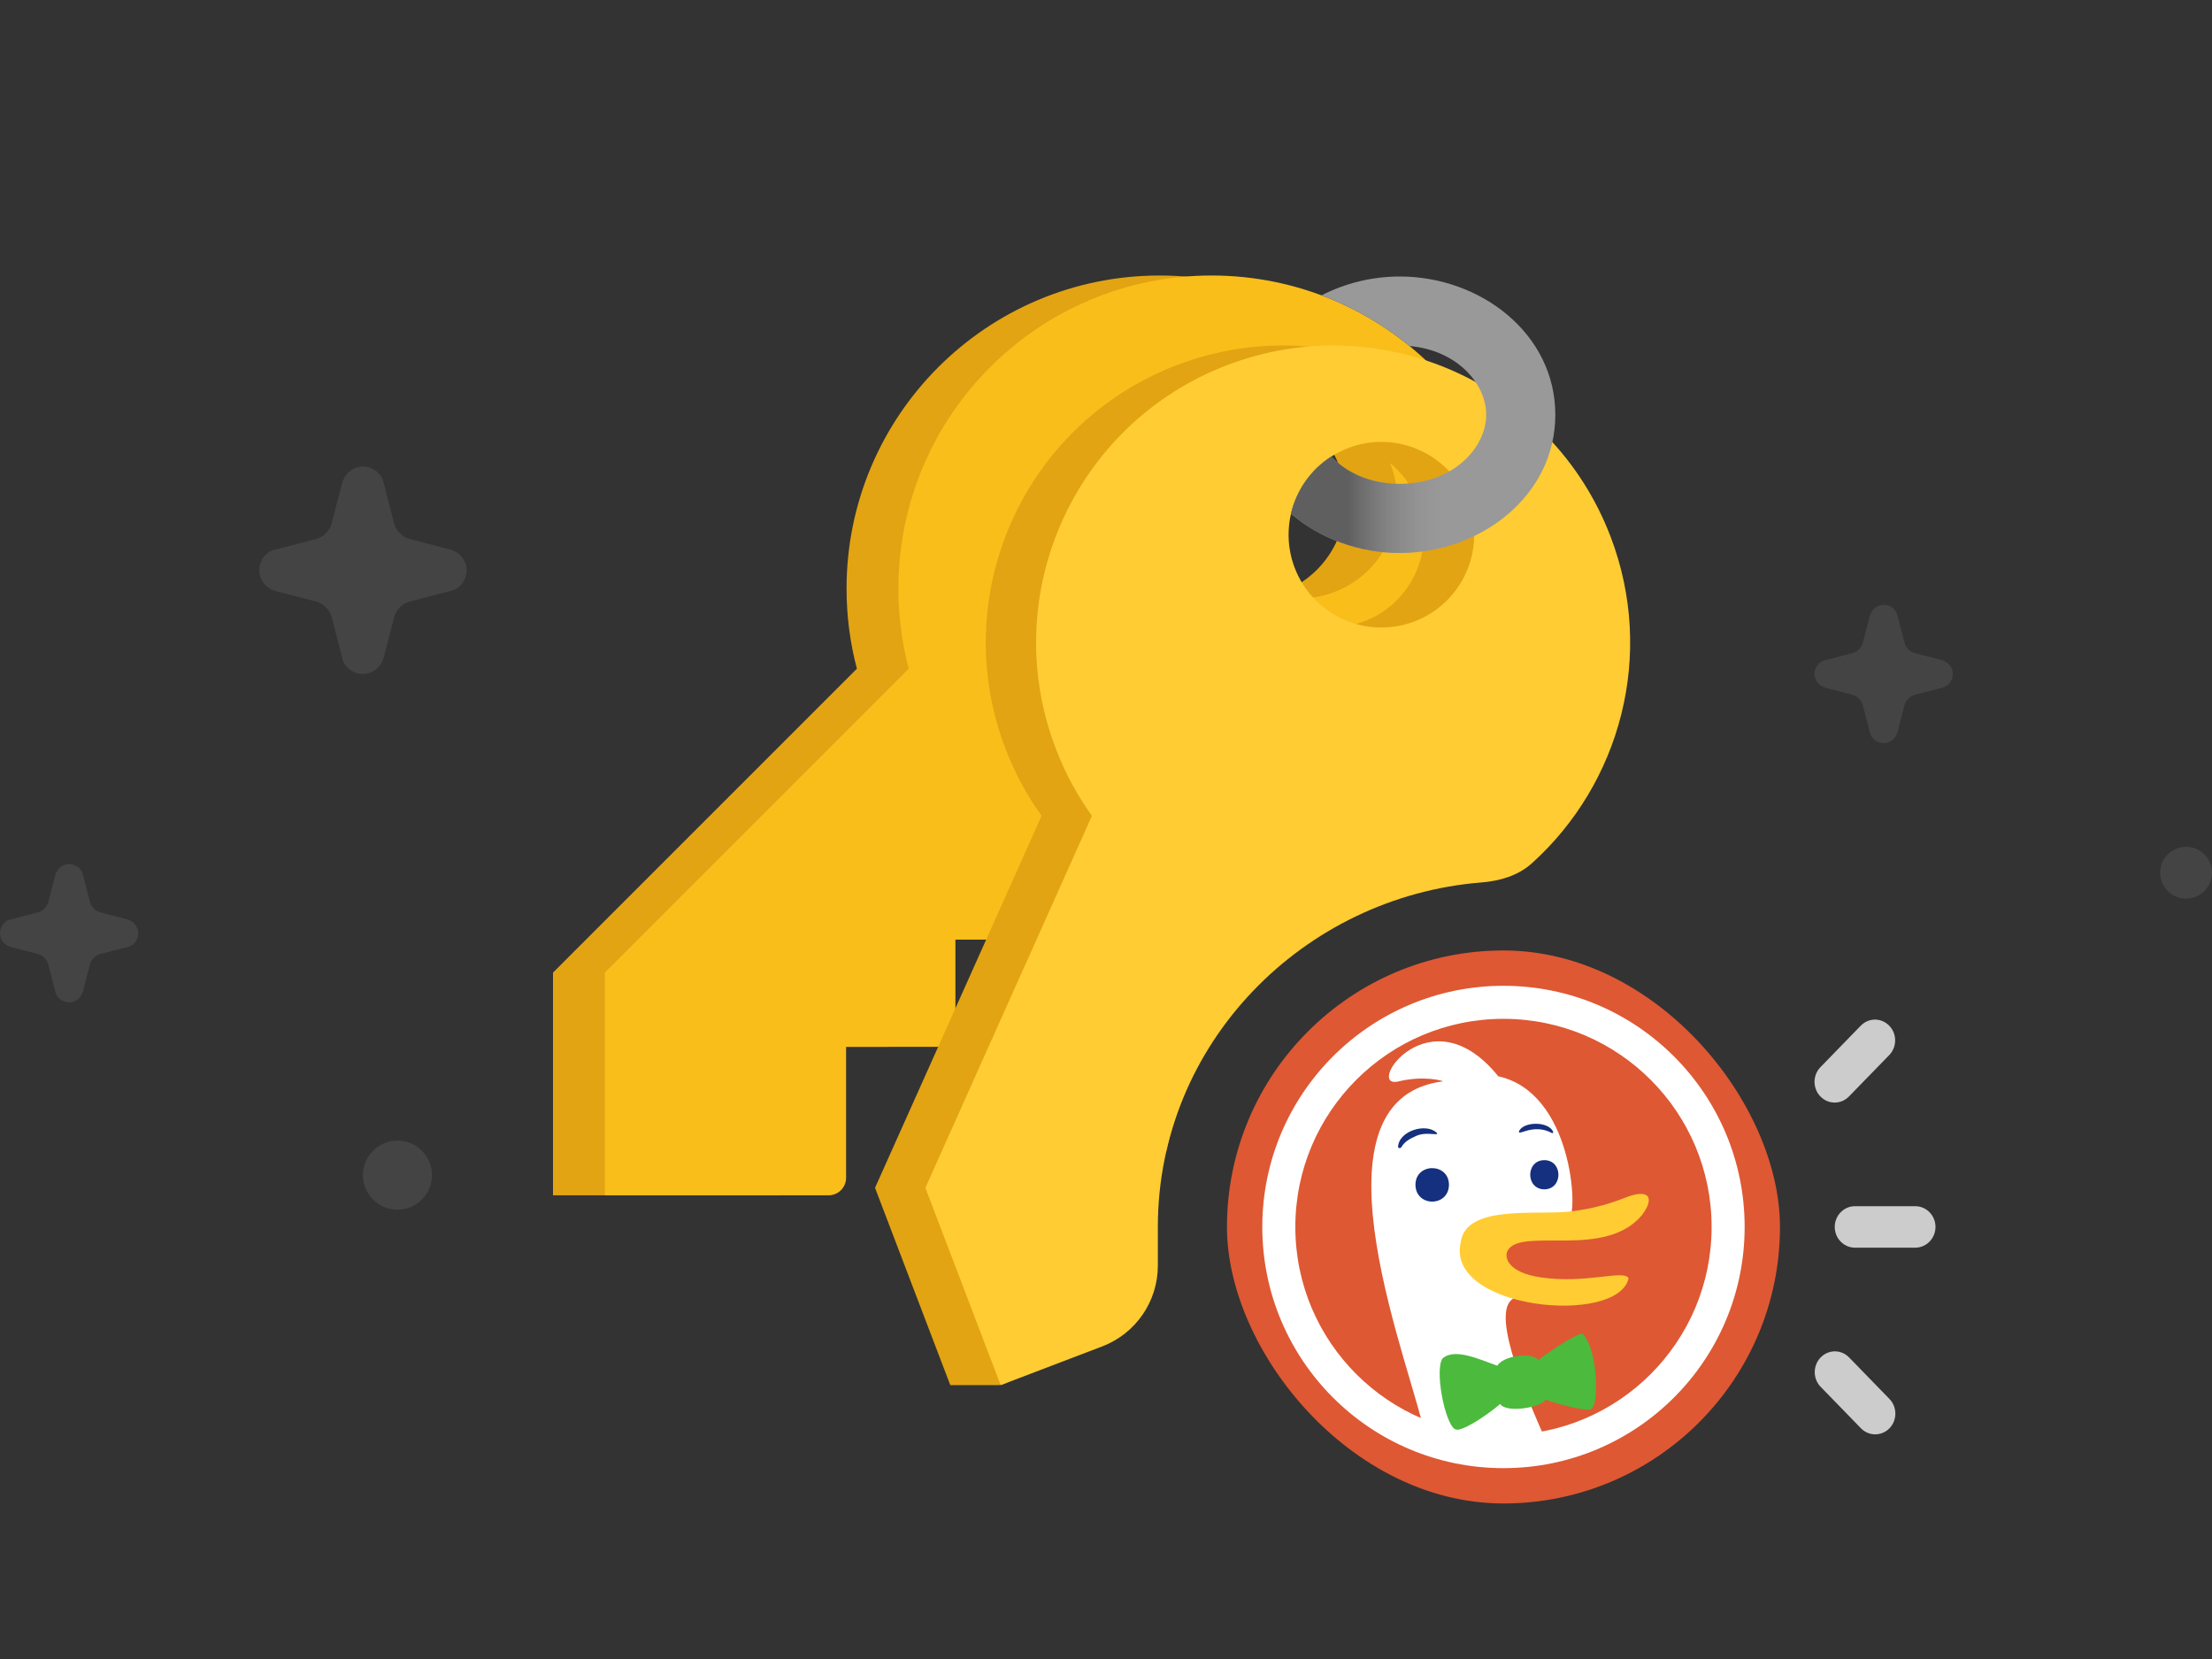 <svg width="96" height="72" viewBox="0 0 96 72" fill="none" xmlns="http://www.w3.org/2000/svg">
<rect x="0" y="0" width="96" height="72" fill="#333333" stroke="none"/>
<path opacity="0.2" d="M79.221 28.65L80.379 28.35C80.593 28.307 80.807 28.093 80.85 27.879L81.15 26.721C81.236 26.421 81.493 26.25 81.75 26.25C82.05 26.25 82.307 26.464 82.35 26.721L82.65 27.879C82.693 28.093 82.907 28.307 83.121 28.35L84.279 28.65C84.579 28.736 84.75 28.993 84.75 29.25C84.75 29.55 84.536 29.807 84.279 29.85L83.121 30.15C82.907 30.193 82.693 30.407 82.65 30.621L82.35 31.779C82.264 32.079 82.007 32.25 81.75 32.25C81.45 32.25 81.193 32.036 81.15 31.779L80.85 30.621C80.807 30.407 80.593 30.193 80.379 30.15L79.221 29.85C78.921 29.764 78.75 29.507 78.75 29.25C78.75 28.95 78.964 28.693 79.221 28.65Z" fill="#888888"/>
<path opacity="0.2" d="M11.957 23.85L13.693 23.4C14.014 23.336 14.336 23.014 14.4 22.693L14.85 20.957C14.979 20.507 15.364 20.25 15.75 20.25C16.2 20.25 16.586 20.571 16.65 20.957L17.1 22.693C17.164 23.014 17.486 23.336 17.807 23.4L19.543 23.85C19.993 23.979 20.25 24.364 20.25 24.75C20.25 25.2 19.929 25.586 19.543 25.65L17.807 26.1C17.486 26.164 17.164 26.486 17.1 26.807L16.65 28.543C16.521 28.993 16.136 29.25 15.75 29.25C15.3 29.25 14.914 28.929 14.85 28.543L14.4 26.807C14.336 26.486 14.014 26.164 13.693 26.1L11.957 25.65C11.507 25.521 11.25 25.136 11.25 24.75C11.25 24.3 11.571 23.914 11.957 23.85Z" fill="#888888"/>
<path opacity="0.2" d="M0.471 39.9L1.629 39.6C1.843 39.557 2.057 39.343 2.1 39.129L2.4 37.971C2.486 37.671 2.743 37.5 3 37.5C3.3 37.5 3.557 37.714 3.6 37.971L3.9 39.129C3.943 39.343 4.157 39.557 4.371 39.6L5.529 39.9C5.829 39.986 6 40.243 6 40.5C6 40.8 5.786 41.057 5.529 41.1L4.371 41.4C4.157 41.443 3.943 41.657 3.9 41.871L3.6 43.029C3.514 43.329 3.257 43.5 3 43.5C2.7 43.5 2.443 43.286 2.4 43.029L2.1 41.871C2.057 41.657 1.843 41.443 1.629 41.4L0.471 41.1C0.171 41.014 0 40.757 0 40.5C0 40.2 0.214 39.943 0.471 39.9Z" fill="#888888"/>
<path opacity="0.2" d="M94.875 39C94.256 39 93.75 38.494 93.75 37.875C93.75 37.256 94.256 36.75 94.875 36.75C95.494 36.75 96 37.256 96 37.875C96 38.494 95.494 39 94.875 39Z" fill="#888888"/>
<path opacity="0.2" d="M17.25 52.5C16.425 52.5 15.75 51.825 15.75 51C15.75 50.175 16.425 49.5 17.25 49.5C18.075 49.5 18.75 50.175 18.75 51C18.75 51.825 18.075 52.5 17.25 52.5Z" fill="#888888"/>
<path fill-rule="evenodd" clip-rule="evenodd" d="M63.919 25.547C63.919 33.052 57.835 39.136 50.329 39.136C48.9 39.136 47.523 38.915 46.229 38.506L43.959 40.776H39.215V44.672C39.215 45.092 38.874 45.433 38.455 45.433H34.47V51.116C34.47 51.536 34.13 51.876 33.71 51.876H24V42.211L37.189 29.022C36.896 27.913 36.74 26.748 36.74 25.547C36.74 18.041 42.824 11.957 50.329 11.957C57.835 11.957 63.919 18.041 63.919 25.547ZM54.151 25.971C56.497 25.971 58.398 24.07 58.398 21.724C58.398 19.379 56.497 17.478 54.151 17.478C51.806 17.478 49.905 19.379 49.905 21.724C49.905 24.07 51.806 25.971 54.151 25.971Z" fill="#E2A412"/>
<path fill-rule="evenodd" clip-rule="evenodd" d="M66.169 25.547C66.169 33.052 60.085 39.136 52.579 39.136C51.15 39.136 49.773 38.915 48.479 38.506L46.209 40.776H41.465V44.672C41.465 45.092 41.124 45.433 40.705 45.433H36.72V51.116C36.72 51.536 36.38 51.876 35.96 51.876H26.25V42.211L39.439 29.022C39.146 27.913 38.99 26.748 38.99 25.547C38.99 18.041 45.074 11.957 52.579 11.957C60.085 11.957 66.169 18.041 66.169 25.547ZM56.401 25.971C58.747 25.971 60.648 24.07 60.648 21.724C60.648 19.379 58.747 17.478 56.401 17.478C54.056 17.478 52.155 19.379 52.155 21.724C52.155 24.07 54.056 25.971 56.401 25.971Z" fill="#F9BE1A"/>
<path fill-rule="evenodd" clip-rule="evenodd" d="M63.133 38.398C67.816 35.08 69.855 28.902 67.715 23.291C65.178 16.641 57.73 13.307 51.08 15.844C44.43 18.381 41.095 25.828 43.632 32.478C44.038 33.543 44.57 34.522 45.205 35.407L37.976 51.551L41.243 60.115H43.294C43.583 60.115 43.847 59.951 43.975 59.692L48.343 50.866L50.602 50.004C50.84 48.925 51.194 47.89 51.651 46.913L50.973 45.136L53.23 44.275C54.069 43.154 55.06 42.154 56.173 41.307L56.421 40.754C56.622 40.742 56.823 40.726 57.024 40.705C58.827 39.52 60.901 38.714 63.133 38.398ZM61.531 21.771C62.324 23.849 61.282 26.176 59.203 26.969C57.125 27.762 54.798 26.72 54.005 24.642C53.212 22.564 54.254 20.236 56.333 19.443C58.411 18.651 60.738 19.693 61.531 21.771Z" fill="#E2A412"/>
<path fill-rule="evenodd" clip-rule="evenodd" d="M50.25 53.25V54.929C50.25 56.484 49.29 57.878 47.837 58.433L43.428 60.115L40.161 51.551L47.389 35.407C46.754 34.522 46.222 33.543 45.816 32.478C43.279 25.828 46.614 18.381 53.264 15.844C59.914 13.307 67.362 16.641 69.899 23.291C71.853 28.414 70.323 34.01 66.478 37.47C65.882 38.006 65.087 38.235 64.287 38.299C56.563 38.917 50.25 45.282 50.25 53.25ZM63.715 21.771C64.508 23.849 63.466 26.176 61.388 26.969C59.31 27.762 56.982 26.72 56.189 24.642C55.397 22.564 56.439 20.236 58.517 19.443C60.595 18.651 62.922 19.693 63.715 21.771Z" fill="#FFCC33"/>
<path fill-rule="evenodd" clip-rule="evenodd" d="M57.778 19.815C58.427 20.506 59.454 21 60.75 21C63.046 21 64.5 19.448 64.5 18C64.5 16.643 63.223 15.194 61.172 15.018C60.037 14.091 58.749 13.343 57.352 12.819C58.374 12.292 59.547 12 60.75 12C64.253 12 67.5 14.478 67.5 18C67.5 21.522 64.253 24 60.75 24C58.983 24 57.282 23.37 56.029 22.293C56.264 21.29 56.88 20.39 57.778 19.815Z" fill="#999999"/>
<path fill-rule="evenodd" clip-rule="evenodd" d="M63.75 23.371C62.827 23.777 61.8 24 60.75 24C58.983 24 57.282 23.37 56.029 22.293C56.264 21.29 56.88 20.39 57.778 19.815C58.427 20.506 59.454 21 60.75 21C62.064 21 63.102 20.492 63.75 19.786V23.371Z" fill="url(#paint0_linear_9145_19325)"/>
<path d="M81.376 44.25C81.599 44.25 81.822 44.34 81.993 44.516C82.334 44.866 82.334 45.438 81.993 45.789L80.243 47.588C79.902 47.939 79.347 47.939 79.006 47.588C78.665 47.237 78.665 46.666 79.006 46.315L80.755 44.516C80.926 44.34 81.149 44.25 81.372 44.25H81.376Z" fill="#CCCCCC"/>
<path d="M80.501 52.349H83.125C83.606 52.349 84 52.754 84 53.248C84 53.743 83.606 54.148 83.125 54.148H80.501C80.02 54.148 79.627 53.743 79.627 53.248C79.627 52.754 80.02 52.349 80.501 52.349Z" fill="#CCCCCC"/>
<path d="M79.015 58.914C79.185 58.738 79.408 58.648 79.631 58.648H79.636C79.859 58.648 80.082 58.738 80.252 58.914L82.002 60.714C82.343 61.065 82.343 61.636 82.002 61.987C81.66 62.338 81.105 62.338 80.764 61.987L79.015 60.187C78.674 59.836 78.674 59.265 79.015 58.914Z" fill="#CCCCCC"/>
<rect x="53.25" y="41.25" width="24" height="24" rx="12" fill="#DE5833"/>
<path d="M68.111 52.848C68.037 52.895 67.802 52.868 67.493 52.833C64.748 52.35 64.481 53.916 65.803 56.301C64.605 56.658 66.018 60.111 67.17 62.704C65.91 63.15 63.591 63.054 62.518 62.658C62.517 62.653 62.515 62.646 62.513 62.641C62.278 62.554 61.985 62.555 61.849 62.369C61.48 59.831 56.332 47.723 62.621 46.93C62.661 46.919 61.809 46.654 60.662 46.941C59.228 47.228 62.055 43.037 65.025 46.711C68.252 47.417 68.483 52.611 68.111 52.848L68.111 52.848Z" fill="white"/>
<path d="M69.218 60.817C69.186 61.023 69.115 61.16 68.988 61.179C68.749 61.216 67.677 60.971 67.069 60.739C66.999 61.058 65.367 61.359 65.109 60.931C64.516 61.443 63.382 62.186 63.144 62.031C62.69 61.733 62.263 59.442 62.605 58.958C63.124 58.486 64.216 59 64.982 59.271C65.242 58.832 66.5 58.665 66.761 59.026C67.449 58.503 68.597 57.765 68.709 57.9C69.267 58.572 69.338 60.173 69.217 60.817L69.218 60.817Z" fill="#4CBA3C"/>
<path fill-rule="evenodd" clip-rule="evenodd" d="M63.397 53.902C63.631 52.241 66.77 52.76 68.173 52.574C69.196 52.455 69.955 52.203 70.461 52.007C71.622 51.53 71.819 52.004 71.252 52.746C69.649 54.646 66.085 53.263 65.447 54.246C65.26 54.537 65.404 55.222 66.871 55.438C68.851 55.729 70.479 55.087 70.68 55.475C70.228 57.548 62.707 56.843 63.396 53.903L63.397 53.902Z" fill="#FFCC33"/>
<path d="M67.403 49.11C67.196 48.66 66.129 48.663 65.924 49.092C65.906 49.181 65.98 49.157 66.122 49.113C66.37 49.035 66.825 48.892 67.349 49.172C67.39 49.19 67.43 49.147 67.403 49.11Z" fill="#14307E"/>
<path d="M62.188 49.218C61.99 49.203 61.668 49.18 61.402 49.328C61.012 49.494 60.886 49.673 60.811 49.795C60.783 49.841 60.675 49.836 60.675 49.783C60.701 49.067 61.915 48.722 62.356 49.167C62.41 49.233 62.331 49.228 62.188 49.218Z" fill="#14307E"/>
<path d="M67.023 51.617C66.207 51.612 66.207 50.354 67.023 50.35C67.84 50.354 67.84 51.612 67.023 51.617Z" fill="#14307E"/>
<path d="M62.885 51.421C62.869 52.392 61.446 52.392 61.43 51.421C61.434 50.455 62.881 50.456 62.885 51.421Z" fill="#14307E"/>
<path fill-rule="evenodd" clip-rule="evenodd" d="M65.25 44.217C60.261 44.217 56.217 48.261 56.217 53.25C56.217 58.239 60.261 62.283 65.25 62.283C70.239 62.283 74.283 58.239 74.283 53.25C74.283 48.261 70.239 44.217 65.25 44.217ZM54.783 53.25C54.783 47.469 59.469 42.783 65.25 42.783C71.031 42.783 75.717 47.469 75.717 53.25C75.717 59.031 71.031 63.717 65.25 63.717C59.469 63.717 54.783 59.031 54.783 53.25Z" fill="white"/>
<defs>
<linearGradient id="paint0_linear_9145_19325" x1="58.5" y1="21.75" x2="63" y2="21.75" gradientUnits="userSpaceOnUse">
<stop stop-color="#5F5F5F"/>
<stop offset="1" stop-color="#999999" stop-opacity="0"/>
</linearGradient>
</defs>
</svg>
